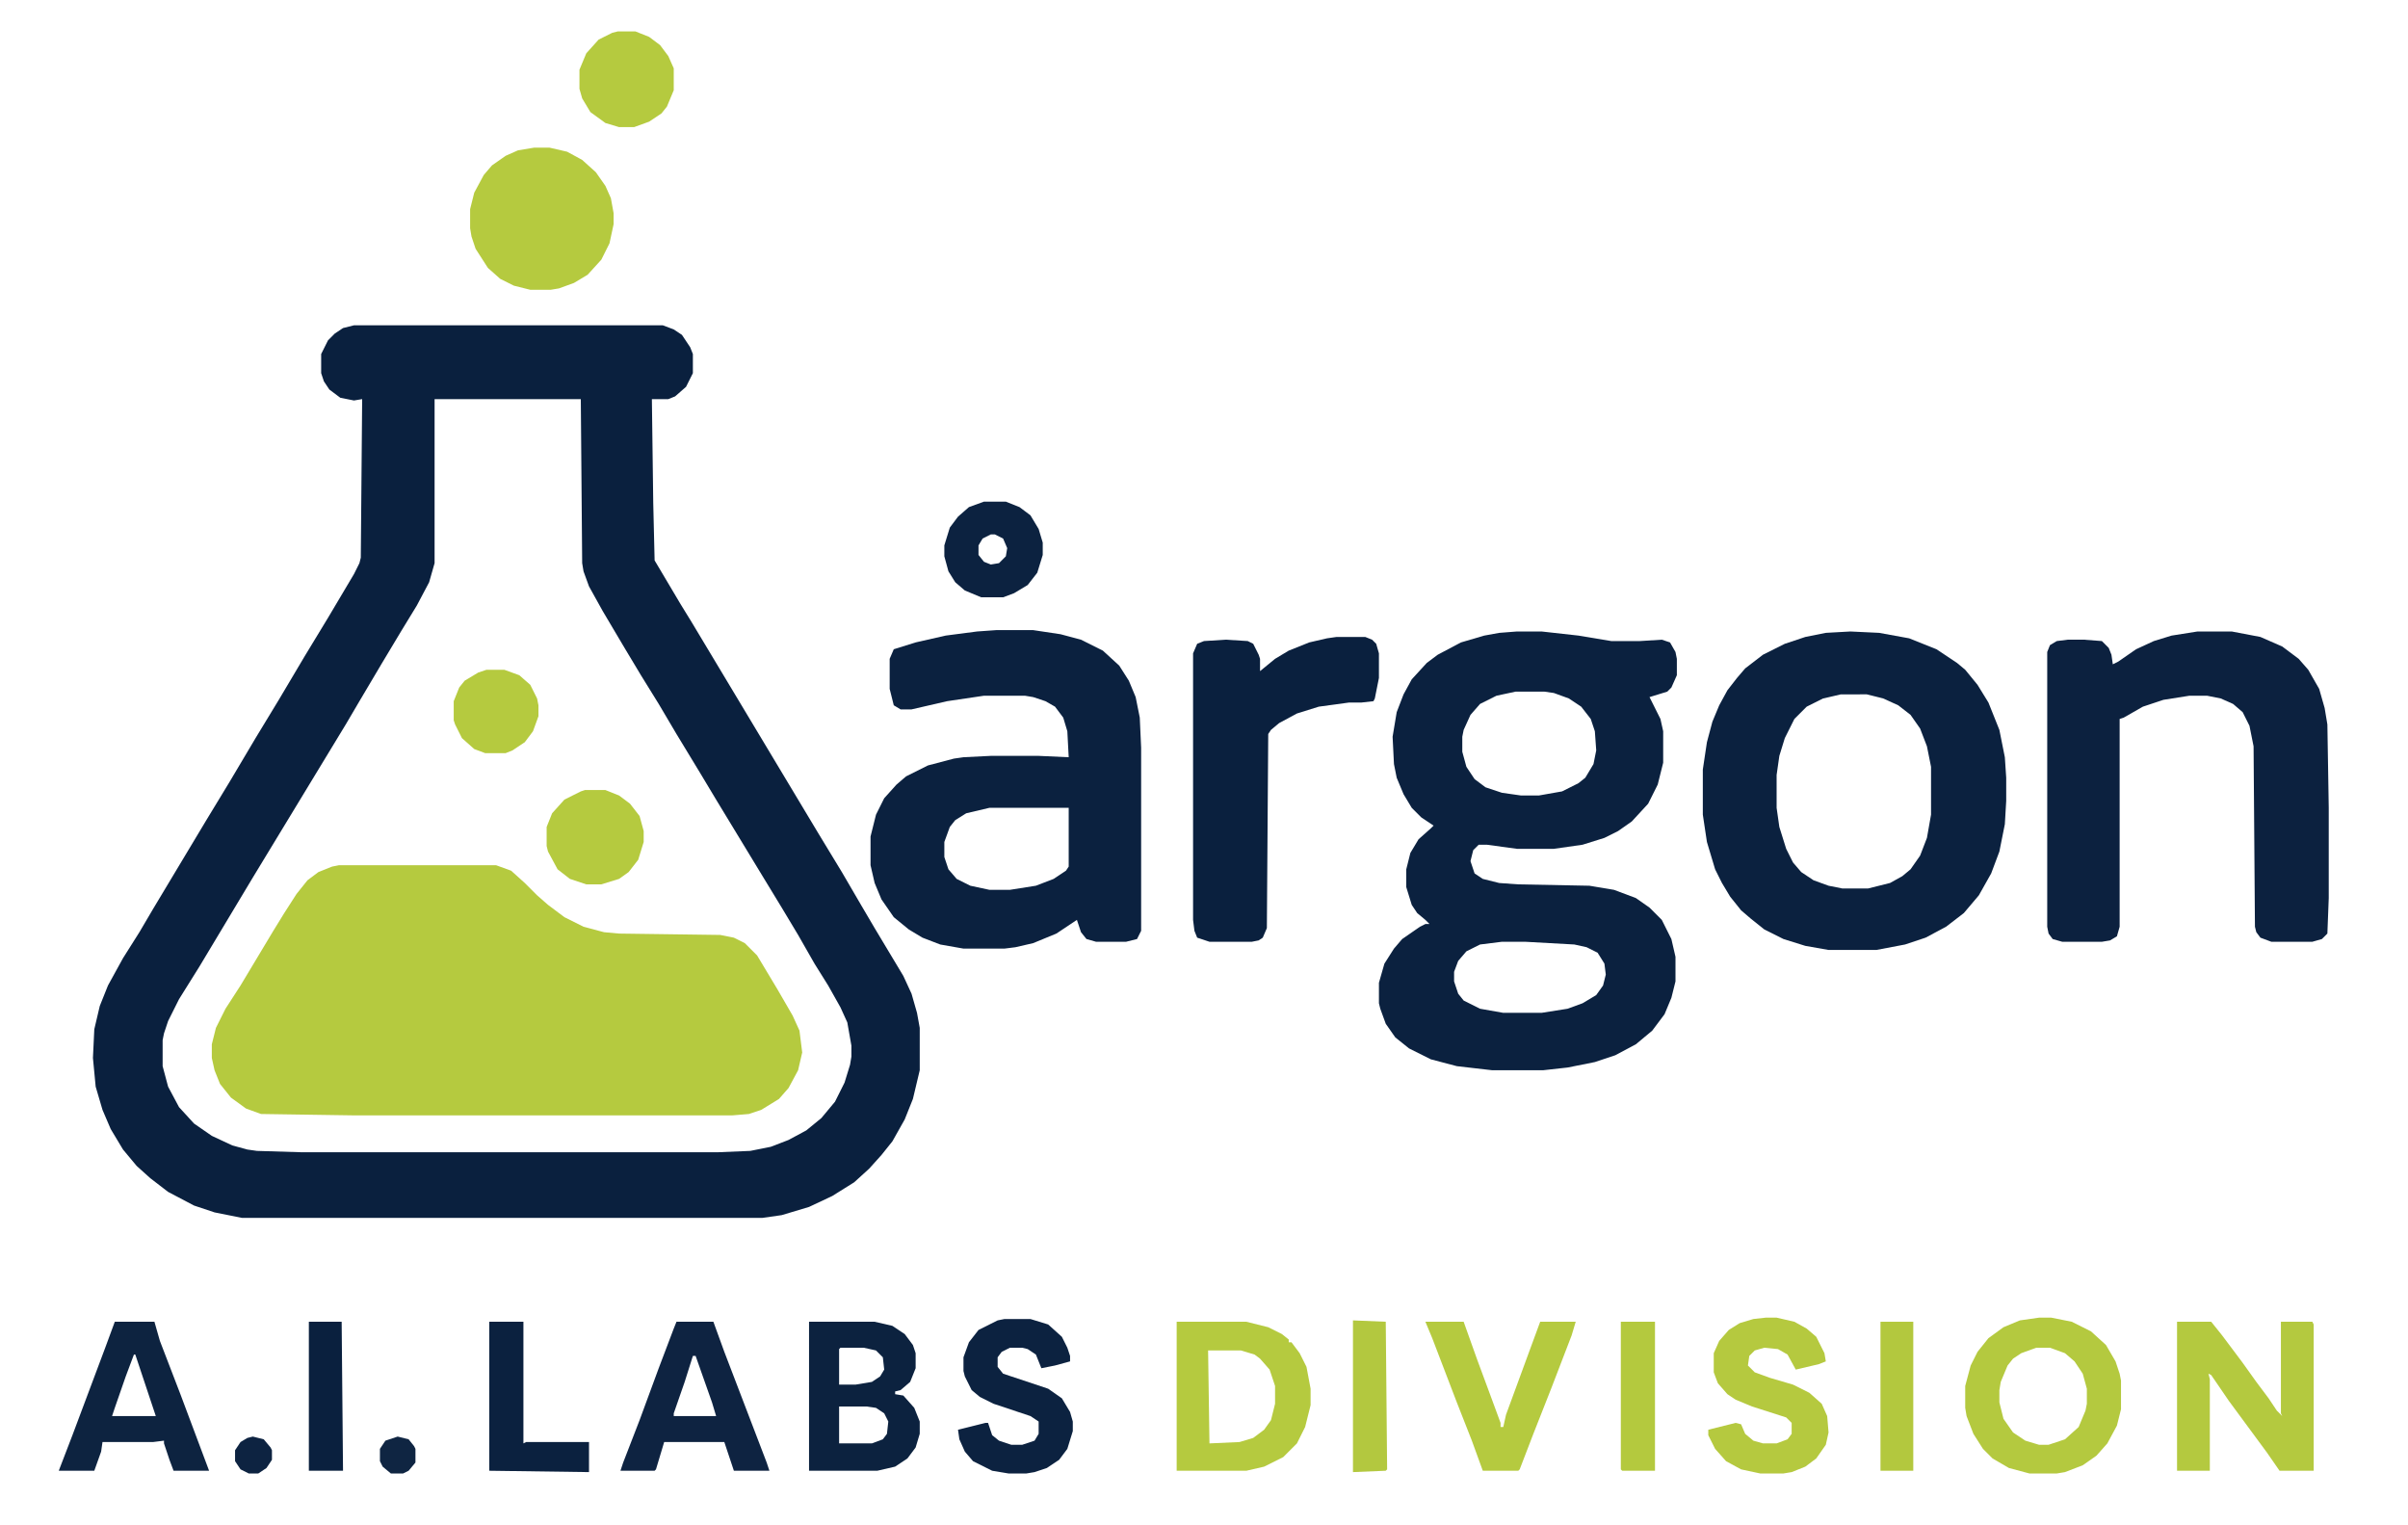 <?xml version="1.0" encoding="UTF-8"?>
<svg version="1.1" viewBox="0 0 1762 1116" width="1762" height="1116" xmlns="http://www.w3.org/2000/svg">
<path transform="translate(259,238)" d="m0 0h226l8 3 6 4 6 9 2 5v14l-5 10-8 7-5 2h-12l1 76 1 42 19 32 8 13 93 155 17 28 14 24 10 17 21 35 6 13 4 14 2 11v31l-5 21-6 15-9 16-8 10-9 10-11 10-16 10-17 8-20 6-14 2h-381l-20-4-15-5-19-10-13-10-10-9-10-12-9-15-6-14-5-17-2-21 1-21 4-17 6-15 11-20 12-19 10-17 39-65 17-28 19-32 17-28 19-32 17-28 19-32 4-8 1-4 1-116-6 1-10-2-8-6-4-6-2-6v-14l5-10 5-5 6-4zm59 54v120l-4 14-9 17-11 18-15 25-16 27-10 17-68 112-39 65-15 24-8 16-3 9-1 5v19l4 15 8 15 11 12 13 9 15 7 11 3 7 1 33 1h304l24-1 15-3 13-5 13-7 11-9 10-12 7-14 4-13 1-6v-8l-3-17-5-11-9-16-10-16-12-21-12-20-14-23-34-56-12-20-17-28-13-22-13-21-12-20-16-27-10-18-4-11-1-6-1-120z" fill="#0A203E"/>
<path transform="translate(248,633)" d="m0 0h115l11 4 10 9 9 9 8 7 12 9 14 7 15 4 11 1 74 1 10 2 8 4 9 9 15 25 11 19 5 11 2 16-3 13-7 13-7 8-13 8-9 3-12 1h-278l-67-1-11-4-11-8-8-10-4-10-2-9v-10l3-12 7-14 11-17 24-40 8-13 9-14 8-10 8-6 10-4z" fill="#B5CA3F"/>
<path transform="translate(1110,462)" d="m0 0h18l27 3 24 4h21l16-1 6 2 4 7 1 5v12l-4 9-3 3-13 4 8 16 2 9v23l-4 16-7 14-12 13-10 7-10 5-16 5-21 3h-27l-22-3h-6l-4 4-2 8 3 9 6 4 12 3 14 1 52 1 18 3 16 6 10 7 9 9 7 14 3 13v18l-3 12-5 12-9 12-12 10-15 8-15 5-20 4-18 2h-37l-26-3-19-5-16-8-10-8-7-10-4-11-1-4v-15l4-14 7-11 6-7 13-9 4-2h3l-3-3-6-5-4-6-4-13v-13l3-12 6-10 9-8 2-2-9-6-7-7-6-10-5-12-2-10-1-20 3-18 5-13 6-11 11-12 8-6 17-9 17-5 11-2zm-1 44-14 3-12 6-7 8-5 11-1 5v11l3 11 6 9 8 6 12 4 14 2h13l17-3 12-6 5-4 6-10 2-10-1-14-3-9-7-9-9-6-11-4-7-1zm-10 183-16 2-10 5-6 7-3 8v7l3 9 4 5 12 6 17 3h28l19-3 11-4 10-6 5-7 2-8-1-8-5-8-8-4-9-2-36-2z" fill="#0B213F"/>
<path transform="translate(729,461)" d="m0 0h27l20 3 15 4 16 8 12 11 7 11 5 12 3 15 1 22v134l-3 6-8 2h-22l-7-2-4-5-3-9-15 10-17 7-13 3-8 1h-30l-17-3-13-5-10-6-11-9-9-13-5-12-3-13v-21l4-16 6-12 9-10 7-6 16-8 19-5 7-1 20-1h35l22 1-1-19-3-10-6-8-7-4-9-3-6-1h-30l-27 4-26 6h-8l-5-3-3-12v-22l3-7 16-5 22-5 23-3zm-5 130-17 4-8 5-4 5-4 11v11l3 9 6 7 10 5 14 3h15l19-3 13-5 9-6 2-3v-43z" fill="#0B213F"/>
<path transform="translate(1354,462)" d="m0 0 21 1 22 4 20 8 15 10 6 5 9 11 8 13 8 20 4 20 1 15v17l-1 17-4 20-6 16-9 16-11 13-13 10-15 8-15 5-21 4h-35l-17-3-16-5-14-7-10-8-7-6-8-10-6-10-5-10-6-20-3-20v-33l3-20 4-15 5-12 6-11 7-9 6-7 13-10 16-8 15-5 15-3zm-7 46-13 3-12 6-9 9-7 14-4 13-2 14v24l2 14 5 16 5 10 6 7 9 6 11 4 10 2h19l16-4 9-5 6-5 7-10 5-13 3-17v-35l-3-15-5-13-7-10-9-7-11-5-12-3z" fill="#0B213F"/>
<path transform="translate(1608,462)" d="m0 0h25l21 4 16 7 12 9 7 8 8 14 4 14 2 12 1 61v66l-1 26-4 4-7 2h-30l-8-3-3-4-1-4-1-132-3-15-5-10-7-6-9-4-10-2h-13l-19 3-15 5-14 8-3 1v152l-2 7-5 3-6 1h-29l-7-2-3-4-1-5v-201l2-5 5-3 8-1h12l13 1 5 5 2 5 1 7 4-2 13-9 13-6 13-4z" fill="#0C213F"/>
<path transform="translate(978,466)" d="m0 0h21l5 2 3 3 2 7v18l-3 15-1 2-9 1h-9l-22 3-16 5-13 7-6 5-2 3-1 142-3 7-3 2-5 1h-31l-9-3-2-5-1-8v-195l3-7 5-2 16-1 16 1 4 2 4 8 1 3v9l11-9 10-6 15-6 13-3z" fill="#0A203E"/>
<path transform="translate(391,108)" d="m0 0h11l13 3 11 6 10 9 7 10 4 9 2 11v8l-3 14-6 12-10 11-10 6-11 4-6 1h-15l-12-3-10-5-9-8-9-14-3-9-1-6v-14l3-12 7-13 6-7 10-7 9-4z" fill="#B5CA3F"/>
<path transform="translate(1593,967)" d="m0 0h25l8 10 15 20 10 14 9 12 6 9 4 4-1-2v-67h23l1 2v107h-25l-9-13-28-38-13-19-2-1 1 4v67h-24z" fill="#B4C93F"/>
<path transform="translate(1492,964)" d="m0 0h9l15 3 14 7 11 10 7 12 3 9 1 5v21l-3 12-7 13-8 9-10 7-13 5-6 1h-20l-15-4-12-7-7-7-7-11-5-13-1-6v-16l4-15 5-10 8-10 11-8 12-5zm-2 22-11 4-6 4-4 5-5 12-1 6v9l3 12 7 10 9 6 10 3h7l12-4 10-9 5-12 1-5v-11l-3-11-6-9-7-6-11-4z" fill="#B4C93F"/>
<path transform="translate(861,967)" d="m0 0h51l16 4 10 5 5 4v2h2l6 8 5 10 3 16v12l-4 16-6 12-10 10-14 7-13 3h-51zm23 21 1 68 22-1 10-3 8-6 5-7 3-12v-13l-4-12-7-8-4-3-10-3z" fill="#B5CA3F"/>
<path transform="translate(592,967)" d="m0 0h48l13 3 9 6 6 8 2 6v11l-4 10-7 6-4 1v2l6 1 8 9 4 10v9l-3 10-6 8-9 6-13 3h-50zm23 19-1 1v26h12l12-2 6-4 3-5-1-9-5-5-9-2zm-1 43v27h24l8-3 3-4 1-9-3-6-6-4-7-1z" fill="#0C223F"/>
<path transform="translate(1292,964)" d="m0 0h8l13 3 9 5 7 6 6 12 1 6-5 2-17 4-6-11-7-4-10-1-7 2-4 4-1 7 5 5 11 4 17 5 12 6 9 8 4 9 1 12-2 9-7 10-8 6-10 4-6 1h-17l-14-3-11-6-8-9-5-10v-4l20-5 4 1 3 7 6 5 7 2h10l8-3 3-4v-8l-4-4-25-8-12-5-6-4-7-8-3-8v-14l4-9 7-8 8-5 10-3z" fill="#B5C93F"/>
<path transform="translate(84,967)" d="m0 0h29l4 14 15 39 21 56h-26l-3-8-4-12v-2l-8 1h-37l-1 7-5 14h-26l10-26 24-64zm14 24-6 16-8 23-2 6h32l-15-45z" fill="#0D2340"/>
<path transform="translate(495,967)" d="m0 0h27l8 22 31 81 2 6h-26l-7-21h-44l-6 20-1 1h-25l2-6 12-31 14-38 11-29zm12 25-6 19-8 23v2h31l-3-10-12-34z" fill="#0E2341"/>
<path transform="translate(735,965)" d="m0 0h19l13 4 10 9 4 8 2 6v4l-11 3-10 2-4-10-6-4-4-1h-9l-6 3-3 4v7l4 5 33 11 10 7 6 10 2 7v7l-4 13-6 8-9 6-9 3-6 1h-13l-12-2-14-7-6-7-4-9-1-7 20-5h2l3 9 5 4 9 3h8l9-3 3-5v-9l-6-4-27-9-10-5-6-5-5-10-1-4v-10l4-11 7-9 14-7z" fill="#0C2240"/>
<path transform="translate(1043,967)" d="m0 0h28l10 28 10 27 7 19v3h2l2-9 18-49 7-19h26l-3 10-15 39-13 33-10 26-1 1h-26l-8-22-11-28-18-47z" fill="#B5CA3F"/>
<path transform="translate(428,578)" d="m0 0h15l10 4 8 6 7 9 3 11v8l-4 13-7 9-7 5-13 4h-11l-12-4-9-7-7-13-1-4v-14l4-10 9-10 12-6z" fill="#B5CA3F"/>
<path transform="translate(452,23)" d="m0 0h13l10 4 8 6 6 8 4 9v16l-5 12-4 5-9 6-11 4h-11l-10-3-11-8-6-10-2-7v-14l5-12 9-10 10-5z" fill="#B5CA3F"/>
<path transform="translate(358,967)" d="m0 0h25v89l2-1h46v22l-73-1z" fill="#0B213F"/>
<path transform="translate(720,367)" d="m0 0h16l10 4 8 6 6 10 3 10v9l-4 13-7 9-10 6-8 3h-16l-12-5-7-6-5-8-3-11v-8l4-13 6-8 8-7zm5 24-6 3-3 5v7l4 5 5 2 6-1 5-5 1-6-3-7-6-3z" fill="#0C2240"/>
<path transform="translate(356,490)" d="m0 0h13l11 4 8 7 5 10 1 5v8l-4 11-6 8-9 6-5 2h-15l-8-3-9-8-5-10-1-3v-14l4-10 4-5 10-6z" fill="#B5CA3F"/>
<path transform="translate(1186,967)" d="m0 0h25v109h-24l-1-1z" fill="#B4C93E"/>
<path transform="translate(990,966)" d="m0 0 24 1 1 108-1 1-24 1z" fill="#B3C83F"/>
<path transform="translate(226,967)" d="m0 0h24l1 109h-25z" fill="#0A203E"/>
<path transform="translate(1376,967)" d="m0 0h24v109h-24z" fill="#B3C83E"/>
<path transform="translate(185,1051)" d="m0 0 8 2 5 6 1 2v7l-4 6-6 4h-7l-6-3-4-6v-8l4-6 5-3z" fill="#0D2341"/>
<path transform="translate(291,1051)" d="m0 0 8 2 4 5 1 2v10l-5 6-4 2h-9l-6-5-2-4v-9l4-6z" fill="#0F2542"/>
</svg>